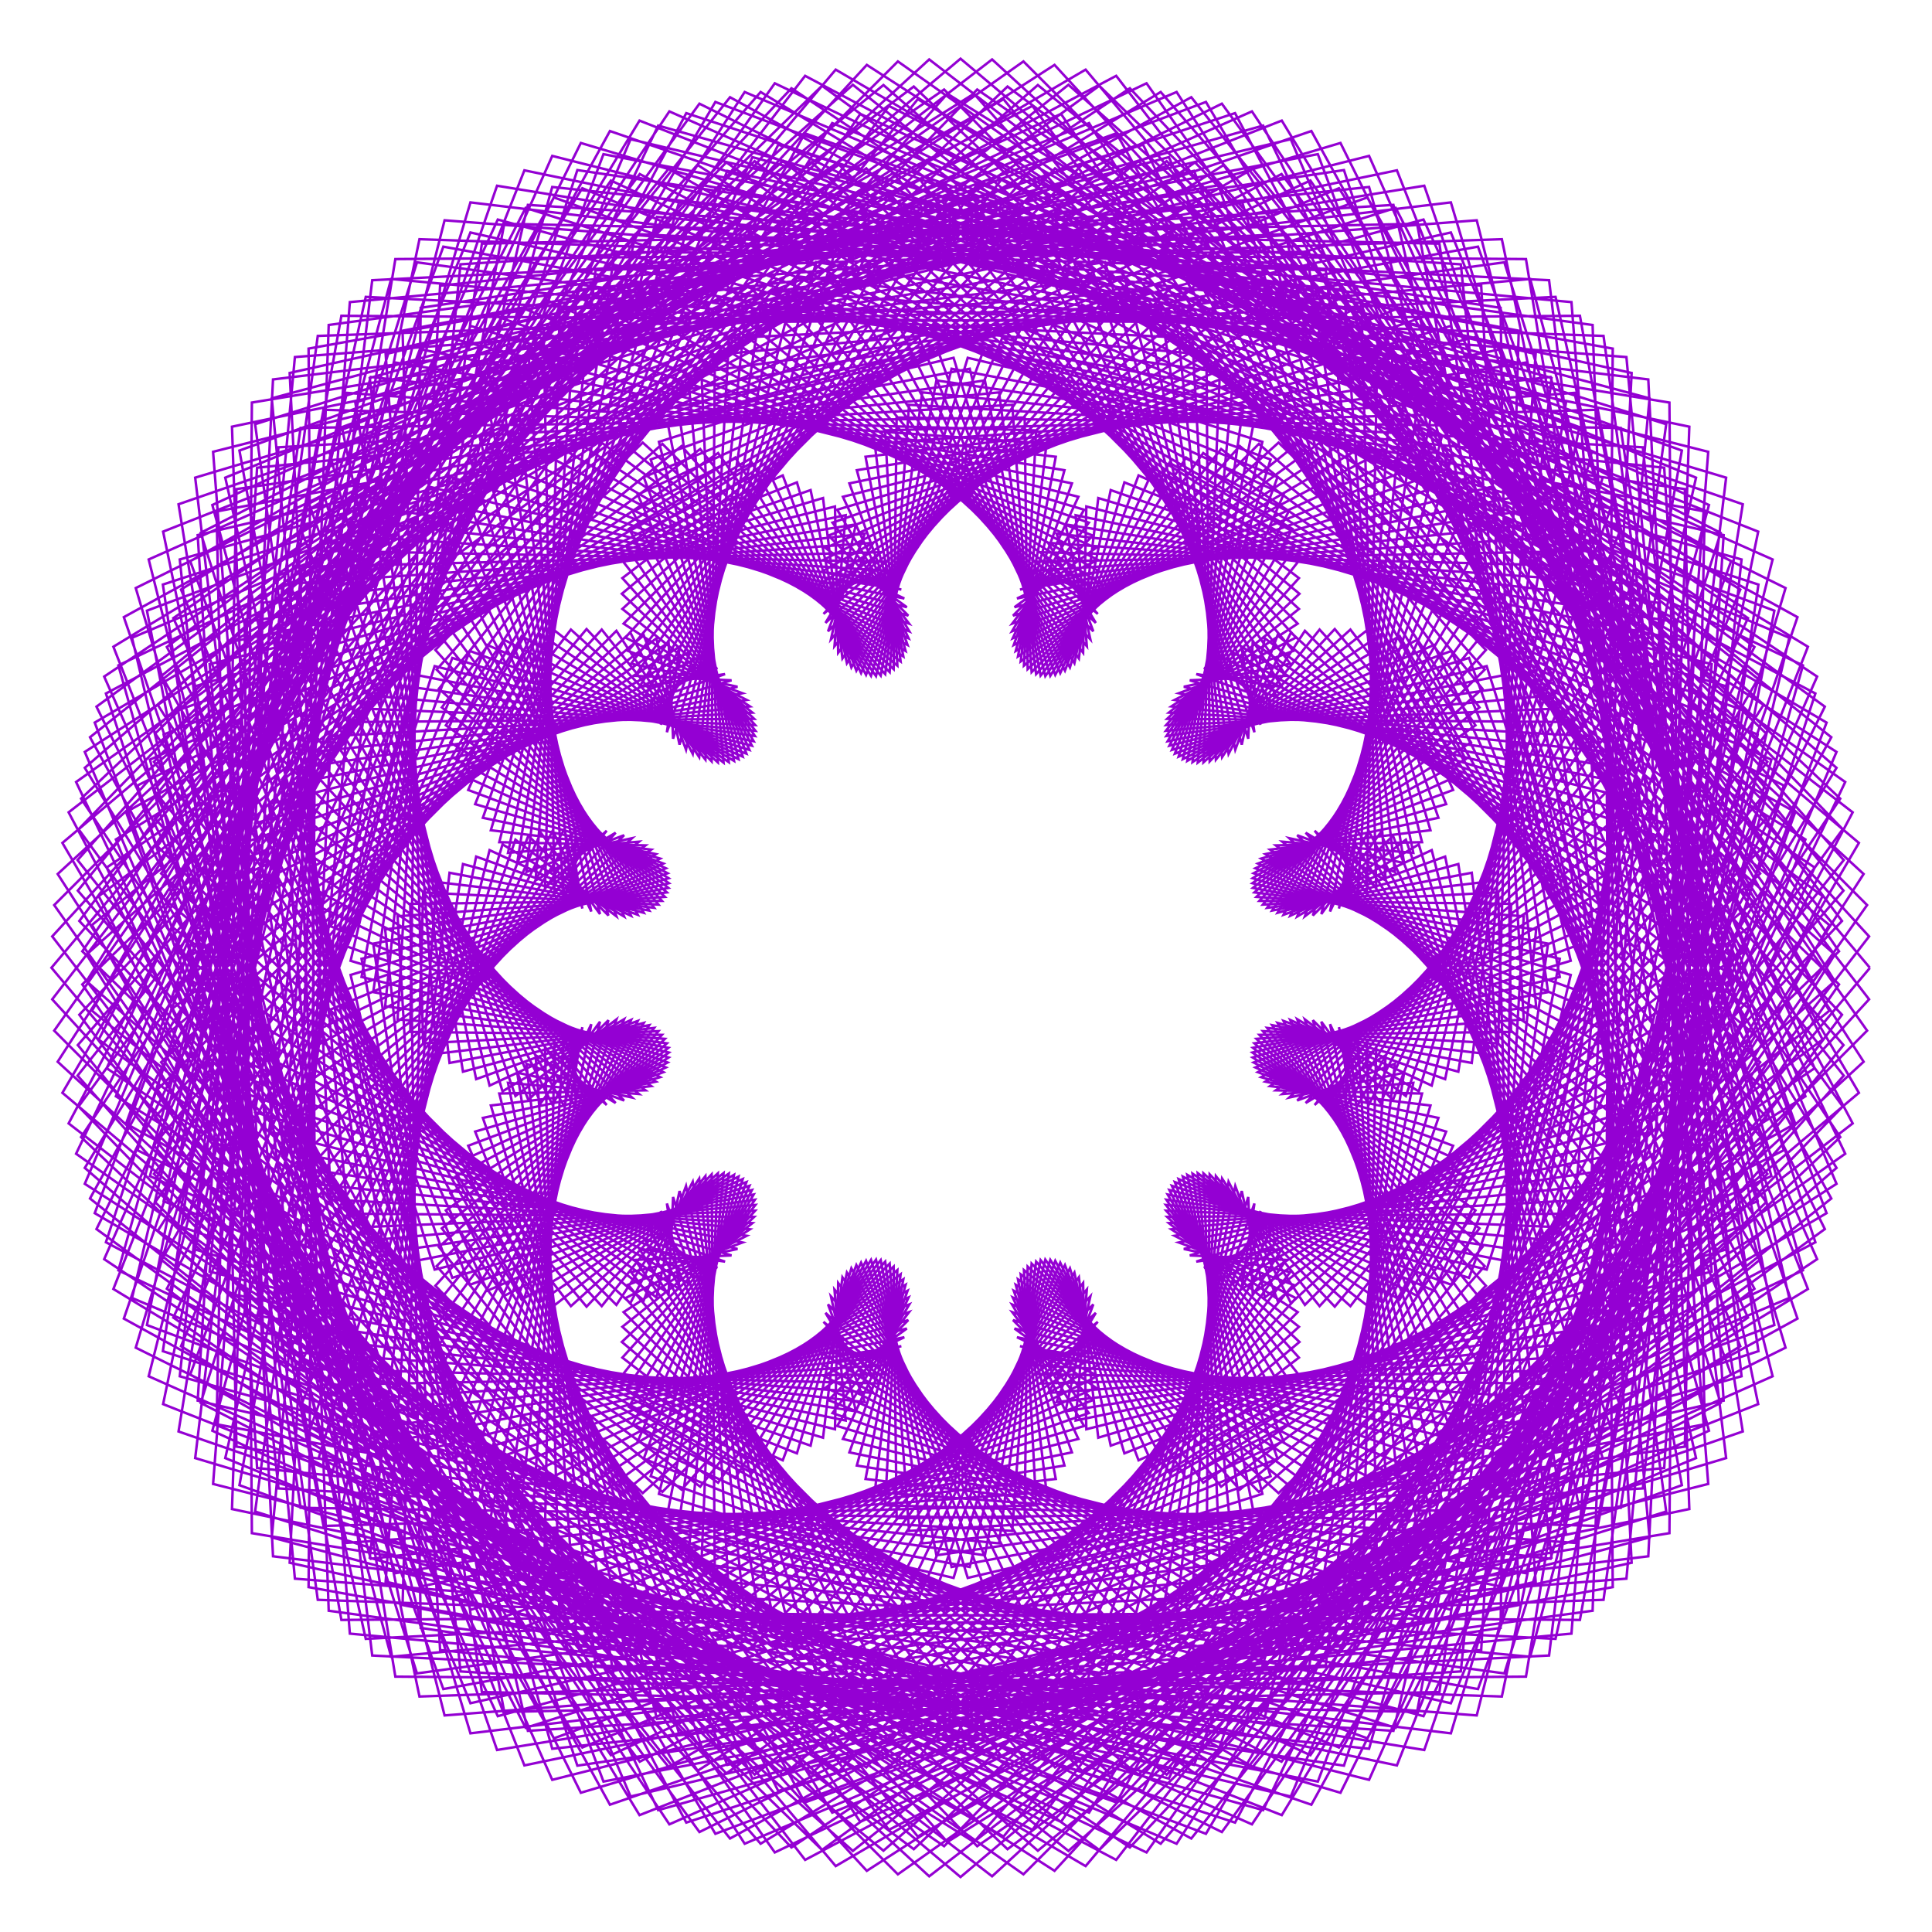 <?xml version="1.0" encoding="utf-8"  standalone="no"?>
<svg 
 width="777" height="777"
 viewBox="0 0 777 777"
 xmlns="http://www.w3.org/2000/svg"
 xmlns:xlink="http://www.w3.org/1999/xlink"
>

<title>Gnuplot</title>
<desc>Produced by GNUPLOT 5.2 patchlevel 7 </desc>

<g id="gnuplot_canvas">

<rect x="0" y="0" width="777" height="777" fill="none"/>
<defs>

	<circle id='gpDot' r='0.5' stroke-width='0.5' stroke='currentColor'/>
	<path id='gpPt0' stroke-width='0.222' stroke='currentColor' d='M-1,0 h2 M0,-1 v2'/>
	<path id='gpPt1' stroke-width='0.222' stroke='currentColor' d='M-1,-1 L1,1 M1,-1 L-1,1'/>
	<path id='gpPt2' stroke-width='0.222' stroke='currentColor' d='M-1,0 L1,0 M0,-1 L0,1 M-1,-1 L1,1 M-1,1 L1,-1'/>
	<rect id='gpPt3' stroke-width='0.222' stroke='currentColor' x='-1' y='-1' width='2' height='2'/>
	<rect id='gpPt4' stroke-width='0.222' stroke='currentColor' fill='currentColor' x='-1' y='-1' width='2' height='2'/>
	<circle id='gpPt5' stroke-width='0.222' stroke='currentColor' cx='0' cy='0' r='1'/>
	<use xlink:href='#gpPt5' id='gpPt6' fill='currentColor' stroke='none'/>
	<path id='gpPt7' stroke-width='0.222' stroke='currentColor' d='M0,-1.33 L-1.33,0.67 L1.33,0.67 z'/>
	<use xlink:href='#gpPt7' id='gpPt8' fill='currentColor' stroke='none'/>
	<use xlink:href='#gpPt7' id='gpPt9' stroke='currentColor' transform='rotate(180)'/>
	<use xlink:href='#gpPt9' id='gpPt10' fill='currentColor' stroke='none'/>
	<use xlink:href='#gpPt3' id='gpPt11' stroke='currentColor' transform='rotate(45)'/>
	<use xlink:href='#gpPt11' id='gpPt12' fill='currentColor' stroke='none'/>
	<path id='gpPt13' stroke-width='0.222' stroke='currentColor' d='M0,1.330 L1.265,0.411 L0.782,-1.067 L-0.782,-1.076 L-1.265,0.411 z'/>
	<use xlink:href='#gpPt13' id='gpPt14' fill='currentColor' stroke='none'/>
	<filter id='textbox' filterUnits='objectBoundingBox' x='0' y='0' height='1' width='1'>
	  <feFlood flood-color='white' flood-opacity='1' result='bgnd'/>
	  <feComposite in='SourceGraphic' in2='bgnd' operator='atop'/>
	</filter>
	<filter id='greybox' filterUnits='objectBoundingBox' x='0' y='0' height='1' width='1'>
	  <feFlood flood-color='lightgrey' flood-opacity='1' result='grey'/>
	  <feComposite in='SourceGraphic' in2='grey' operator='atop'/>
	</filter>
</defs>
<g fill="none" color="white" stroke="currentColor" stroke-width="1.00" stroke-linecap="butt" stroke-linejoin="miter">
</g>
<g fill="none" color="black" stroke="currentColor" stroke-width="1.00" stroke-linecap="butt" stroke-linejoin="miter">
</g>
<g fill="none" color="black" stroke="currentColor" stroke-width="1.00" stroke-linecap="butt" stroke-linejoin="miter">
</g>
	<g id="gnuplot_plot_1" ><title>real(z(t)),imag(z(t))</title>
<g fill="none" color="black" stroke="currentColor" stroke-width="1.00" stroke-linecap="butt" stroke-linejoin="miter">
	<path stroke='rgb(148,   0, 211)'  d='M752.0,389.2 L521.3,115.2 L330.3,234.5 L360.9,233.4 L146.4,209.8 L59.8,553.5 L390.3,700.4 L515.6,502.2
		L481.1,507.4 L675.6,439.2 L604.0,96.2 L239.5,108.7 L211.7,350.7 L251.0,335.9 L112.1,474.5 L323.8,748.0
		L648.4,576.0 L565.4,337.7 L524.8,368.5 L587.0,193.1 L281.3,41.7 L63.3,340.3 L247.9,524.8 L281.2,474.0
		L299.4,649.0 L635.4,651.5 L701.1,285.6 L446.7,197.1 L432.1,266.7 L346.0,125.3 L47.6,267.6 L149.1,626.9
		L424.6,594.8 L409.4,514.5 L539.0,599.7 L741.5,345.9 L492.2,66.3 L251.7,219.5 L303.6,296.0 L160.6,275.6
		L90.6,586.4 L438.0,729.0 L591.6,479.9 L503.8,425.3 L631.7,386.4 L560.4,82.4 L185.2,106.3 L154.9,404.7
		L268.2,419.6 L176.5,501.5 L369.1,738.6 L696.2,552.8 L590.8,264.6 L471.3,301.6 L516.2,198.9 L245.7,72.6
		L33.1,382.6 L258.5,600.5 L359.4,509.4 L360.6,610.6 L651.8,606.4 L707.2,235.1 L403.2,135.6 L346.3,270.7
		L308.7,188.5 L55.3,315.9 L167.7,673.0 L490.6,628.9 L484.0,471.9 L543.1,525.3 L710.8,306.4 L454.4,35.5
		L178.5,219.4 L256.5,367.9 L191.5,344.5 L137.5,606.7 L485.0,737.5 L655.5,446.8 L513.1,340.0 L571.9,338.7
		L508.5,87.2 L140.7,121.5 L114.1,462.5 L298.6,499.7 L252.6,516.7 L413.5,708.9 L727.1,518.4 L600.2,195.7
		L408.0,244.2 L440.7,220.4 L220.3,120.9 L23.2,427.0 L281.7,664.8 L441.5,531.6 L418.6,556.4 L651.2,550.5
		L694.2,192.1 L353.9,90.2 L263.4,288.2 L281.6,264.0 L82.9,366.0 L199.9,703.8 L554.1,646.0 L549.7,418.9
		L532.6,445.0 L661.9,274.6 L411.6,24.7 L115.6,233.6 L222.3,444.5 L237.8,411.9 L197.0,611.9 L527.4,725.8
		L703.6,405.8 L508.7,256.7 L499.4,299.5 L452.2,111.1 L109.8,152.6 L91.2,520.0 L340.1,571.3 L335.6,518.6
		L452.9,660.5 L738.6,476.1 L593.6,135.5 L339.0,199.8 L365.4,256.7 L207.8,183.4 L34.1,469.7 L315.0,713.8
		L522.6,539.7 L469.4,489.4 L632.9,488.1 L663.4,160.2 L302.6,63.2 L188.3,317.7 L266.8,347.3 L129.0,413.6
		L242.7,716.5 L610.8,645.5 L602.5,358.9 L507.9,363.8 L597.7,253.3 L367.5,34.8 L67.1,260.2 L202.9,521.1
		L297.0,473.2 L265.0,600.8 L561.3,694.9 L733.0,360.4 L491.1,180.6 L418.5,271.7 L396.1,153.0 L95.1,196.7
		L87.1,572.8 L390.0,630.2 L420.4,506.6 L483.9,596.3 L729.8,429.6 L572.5,88.3 L268.6,170.6 L295.2,306.0
		L209.8,255.8 L65.0,506.7 L355.3,744.3 L597.4,533.4 L509.6,413.4 L597.2,423.8 L617.6,142.4 L253.6,56.0
		L125.5,357.0 L265.5,433.2 L191.1,455.1 L292.5,709.8 L656.2,628.5 L639.6,296.1 L470.1,286.6 L522.4,244.9
		L326.3,65.2 L36.2,296.5 L199.0,592.7 L365.7,524.6 L336.7,573.5 L583.4,647.4 L742.1,314.5 L462.1,116.3
		L334.2,257.1 L344.2,210.9 L98.4,250.2 L101.3,616.6 L444.4,673.1 L502.0,481.4 L503.8,520.2 L700.8,383.1
		L539.1,57.5 L201.7,157.9 L234.2,365.4 L227.0,333.4 L113.7,534.5 L399.0,754.6 L661.4,514.0 L536.8,333.2
		L545.9,361.9 L560.2,140.9 L210.9,68.5 L78.8,403.0 L277.7,516.6 L265.7,487.0 L345.0,683.6 L687.0,596.8
		L659.1,235.0 L421.5,218.3 L440.7,250.5 L291.5,114.2 L25.1,339.0 L209.9,654.7 L439.5,563.1 L407.4,530.9
		L591.4,586.6 L730.8,272.1 L424.3,67.7 L251.5,256.4 L300.3,281.5 L120.2,308.9 L132.2,647.8 L499.4,697.8
		L575.3,444.6 L510.8,436.8 L653.1,340.4 L496.7,45.5 L142.9,161.9 L186.2,431.0 L258.9,411.4 L177.0,550.4
		L442.1,744.0 L710.3,483.5 L549.5,253.7 L481.7,306.7 L495.5,156.5 L178.3,99.2 L50.7,451.9 L302.4,592.4
		L348.3,507.1 L396.0,638.9 L700.4,553.5 L660.7,179.9 L365.6,162.8 L357.8,270.3 L266.4,178.5 L34.8,383.9
		L234.2,702.8 L513.8,586.6 L472.5,475.4 L583.7,516.7 L699.9,237.1 L381.0,37.7 L175.6,269.3 L267.4,360.7
		L159.9,368.5 L177.0,663.6 L550.6,703.3 L636.0,398.9 L504.2,351.2 L589.5,305.3 L449.0,53.6 L96.3,181.2
		L153.6,498.4 L303.8,484.6 L250.8,552.4 L480.6,713.2 L741.1,445.0 L547.5,179.9 L408.5,261.8 L428.1,189.1
		L159.0,145.8 L42.6,499.6 L337.5,656.0 L433.9,513.7 L441.7,578.2 L694.9,502.3 L644.9,135.1 L306.0,123.1
		L278.6,303.2 L253.5,254.4 L64.8,427.2 L269.2,733.7 L583.7,594.3 L528.0,410.3 L560.2,442.4 L651.8,212.8
		L336.1,28.0 L111.3,294.4 L247.6,443.6 L215.4,424.4 L232.1,662.0 L593.9,689.9 L680.7,347.9 L484.1,268.6
		L513.7,280.6 L400.1,81.7 L65.6,213.8 L138.0,563.1 L359.0,548.8 L330.3,539.7 L511.1,664.3 L751.7,401.9
		L531.6,116.6 L330.5,229.9 L362.5,237.1 L155.0,204.6 L54.6,542.0 L380.2,703.7 L517.3,506.7 L478.5,504.9
		L670.2,447.3 L613.7,104.2 L247.3,101.3 L208.0,347.1 L254.2,337.1 L113.4,465.0 L311.6,745.0 L644.5,586.3
		L570.6,339.6 L521.7,368.6 L589.8,201.9 L293.6,39.1 L62.3,329.2 L242.0,525.3 L283.7,473.0 L293.2,642.5
		L625.6,659.1 L706.9,295.4 L452.2,194.0 L430.3,268.4 L354.1,128.4 L53.1,256.5 L139.5,620.5 L420.9,600.1
		L410.5,512.5 L530.5,600.3 L741.4,358.2 L503.8,67.9 L252.9,212.7 L303.1,298.1 L167.7,271.5 L85.4,575.4
		L426.7,732.7 L593.4,486.8 L503.7,423.3 L627.3,392.9 L569.9,90.0 L193.8,98.0 L150.1,399.0 L268.8,421.4
		L177.7,494.0 L357.5,735.9 L692.0,564.2 L597.9,267.9 L470.3,299.9 L518.2,205.8 L257.3,70.0 L31.9,370.4
		L250.4,600.6 L360.9,510.8 L356.0,605.4 L642.6,613.7 L713.6,245.6 L410.7,131.9 L344.4,269.7 L314.8,191.2
		L60.3,305.5 L157.3,666.3 L485.2,635.8 L486.5,472.3 L536.8,525.5 L710.9,317.9 L466.8,37.0 L180.5,210.7
		L253.8,368.3 L196.9,341.9 L132.6,596.5 L473.2,741.5 L657.6,455.8 L515.7,338.5 L568.4,343.0 L517.1,94.1
		L149.7,112.7 L108.2,455.1 L296.6,502.3 L253.8,511.6 L402.9,706.5 L722.9,530.3 L609.0,199.9 L409.0,240.7
		L441.6,225.2 L230.7,118.5 L21.8,414.5 L271.7,664.8 L442.1,535.5 L416.0,552.6 L643.1,557.0 L700.9,202.8
		L363.1,85.8 L261.1,284.5 L285.3,266.3 L87.3,356.8 L189.2,697.1 L547.6,654.1 L553.5,421.5 L528.7,444.4
		L661.9,284.6 L424.1,26.1 L118.0,223.2 L217.5,443.6 L241.3,410.9 L192.8,603.1 L515.5,730.0 L706.0,416.4
		L513.8,255.5 L496.8,301.5 L459.6,117.0 L118.6,143.6 L84.3,511.4 L335.8,574.8 L337.1,516.0 L443.9,658.4
		L734.6,487.9 L603.8,140.4 L341.6,194.4 L365.0,259.4 L216.5,181.4 L32.6,457.3 L303.5,713.7 L522.4,546.0
		L469.0,486.9 L626.0,493.5 L670.1,170.6 L313.0,58.2 L185.6,311.6 L267.8,349.2 L132.7,406.1 L232.2,710.1
		L603.5,654.7 L607.7,363.5 L506.5,362.3 L597.6,261.4 L379.7,36.0 L69.7,248.6 L196.0,519.1 L298.7,474.2
		L261.7,593.7 L549.9,699.1 L735.7,372.0 L498.6,179.4 L416.7,271.1 L401.8,157.8 L103.4,188.1 L79.5,563.3
		L383.5,634.6 L422.4,506.7 L477.0,594.5 L726.1,440.9 L583.5,93.5 L272.7,163.5 L293.1,306.5 L216.6,254.6
		L63.4,495.1 L343.0,744.4 L596.8,541.9 L511.6,412.3 L591.9,427.5 L624.0,152.0 L264.7,50.5 L122.4,348.9
		L263.8,435.0 L194.2,449.6 L282.7,704.0 L648.6,638.3 L646.1,302.3 L471.1,284.1 L521.9,250.8 L337.4,66.2
		L38.8,284.2 L190.2,589.9 L365.6,527.7 L334.8,568.3 L573.1,651.3 L745.1,326.7 L471.6,115.0 L333.0,253.9
		L347.8,214.6 L105.8,242.4 L93.3,606.9 L436.3,678.5 L504.5,484.0 L499.3,518.5 L697.5,393.2 L550.6,62.7
		L206.9,149.3 L230.5,363.8 L231.6,333.2 L112.3,524.2 L386.3,754.9 L660.4,524.2 L541.1,333.2 L542.2,363.8
		L565.8,149.3 L222.1,62.7 L75.2,393.2 L273.4,518.5 L268.2,484.0 L336.4,678.5 L679.4,606.9 L666.9,242.4
		L424.9,214.6 L439.7,253.9 L301.1,115.0 L27.6,326.7 L199.6,651.3 L437.9,568.3 L407.1,527.7 L582.5,589.9
		L733.9,284.2 L435.3,66.2 L250.8,250.8 L301.6,284.1 L126.6,302.3 L124.1,638.3 L490.0,704.0 L578.5,449.6
		L508.9,435.0 L650.3,348.9 L508.0,50.5 L148.7,152.0 L180.8,427.5 L261.1,412.3 L175.9,541.9 L429.7,744.4
		L709.3,495.1 L556.1,254.6 L479.6,306.5 L500.0,163.5 L189.2,93.5 L46.6,440.9 L295.7,594.5 L350.3,506.7
		L389.2,634.6 L693.2,563.3 L669.3,188.1 L370.9,157.8 L356.0,271.1 L274.1,179.4 L37.0,372.0 L222.8,699.1
		L511.0,593.7 L474.0,474.2 L576.7,519.1 L703.0,248.6 L393.0,36.0 L175.1,261.4 L266.2,362.3 L165.0,363.5
		L169.2,654.7 L540.5,710.1 L640.0,406.1 L504.9,349.2 L587.1,311.6 L459.7,58.2 L102.6,170.6 L146.7,493.5
		L303.7,486.9 L250.3,546.0 L469.2,713.7 L740.1,457.3 L556.2,181.4 L407.7,259.4 L431.1,194.4 L168.9,140.4
		L38.1,487.9 L328.8,658.4 L435.6,516.0 L436.9,574.8 L688.4,511.4 L654.1,143.6 L313.1,117.0 L275.9,301.5
		L258.9,255.5 L66.7,416.4 L257.2,730.0 L579.9,603.1 L531.4,410.9 L555.2,443.6 L654.7,223.2 L348.6,26.1
		L110.8,284.6 L244.0,444.4 L219.2,421.5 L225.1,654.1 L583.5,697.1 L685.4,356.8 L487.4,266.3 L511.6,284.5
		L409.6,85.8 L71.8,202.8 L129.6,557.0 L356.7,552.6 L330.6,535.5 L501.0,664.8 L750.9,414.5 L542.0,118.5
		L331.1,225.2 L363.7,240.7 L163.7,199.9 L49.8,530.3 L369.8,706.5 L518.9,511.6 L476.1,502.3 L664.5,455.1
		L623.0,112.7 L255.6,94.1 L204.3,343.0 L257.0,338.5 L115.1,455.8 L299.5,741.5 L640.1,596.5 L575.8,341.9
		L518.9,368.3 L592.2,210.7 L305.9,37.0 L61.8,317.9 L235.9,525.5 L286.2,472.3 L287.5,635.8 L615.4,666.3
		L712.4,305.5 L457.9,191.2 L428.3,269.7 L362.0,131.9 L59.1,245.6 L130.1,613.7 L416.7,605.4 L411.8,510.8
		L522.3,600.6 L740.8,370.4 L515.4,70.0 L254.5,205.8 L302.4,299.9 L174.8,267.9 L80.7,564.2 L415.2,735.9
		L595.0,494.0 L503.9,421.4 L622.6,399.0 L578.9,98.0 L202.8,90.0 L145.4,392.9 L269.0,423.3 L179.3,486.8
		L346.0,732.7 L687.3,575.4 L605.0,271.5 L469.6,298.1 L519.8,212.7 L268.9,67.9 L31.3,358.2 L242.2,600.3
		L362.2,512.5 L351.8,600.1 L633.2,620.5 L719.6,256.5 L418.6,128.4 L342.4,268.4 L320.5,194.0 L65.8,295.4
		L147.1,659.1 L479.5,642.5 L489.0,473.0 L530.7,525.3 L710.4,329.2 L479.1,39.1 L182.9,201.9 L251.0,368.6
		L202.1,339.6 L128.2,586.3 L461.1,745.0 L659.3,465.0 L518.5,337.1 L564.7,347.1 L525.4,101.3 L159.0,104.2
		L102.5,447.3 L294.2,504.9 L255.4,506.7 L392.5,703.7 L718.1,542.0 L617.7,204.6 L410.2,237.1 L442.2,229.9
		L241.1,116.6 L21.0,401.9 L261.6,664.3 L442.4,539.7 L413.7,548.8 L634.7,563.1 L707.1,213.8 L372.6,81.7
		L259.0,280.6 L288.6,268.6 L92.0,347.9 L178.8,689.9 L540.6,662.0 L557.3,424.4 L525.1,443.6 L661.4,294.4
		L436.6,28.0 L120.9,212.8 L212.5,442.4 L244.7,410.3 L189.0,594.3 L503.5,733.7 L707.9,427.2 L519.2,254.4
		L494.1,303.2 L466.7,123.1 L127.8,135.1 L77.8,502.3 L331.0,578.2 L338.8,513.7 L435.2,656.0 L730.1,499.6
		L613.7,145.8 L344.6,189.1 L364.2,261.8 L225.2,179.9 L31.6,445.0 L292.1,713.2 L521.9,552.4 L468.9,484.6
		L619.1,498.4 L676.4,181.2 L323.7,53.6 L183.2,305.3 L268.5,351.2 L136.7,398.9 L222.1,703.3 L595.7,663.6
		L612.8,368.5 L505.3,360.7 L597.1,269.3 L391.7,37.7 L72.8,237.1 L189.0,516.7 L300.2,475.4 L258.9,586.6
		L538.5,702.8 L737.9,383.9 L506.3,178.5 L414.9,270.3 L407.1,162.8 L112.0,179.9 L72.3,553.5 L376.7,638.9
		L424.4,507.1 L470.3,592.4 L722.0,451.9 L594.4,99.2 L277.2,156.5 L291.0,306.7 L223.2,253.7 L62.4,483.5
		L330.6,744.0 L595.7,550.4 L513.8,411.4 L586.5,431.0 L629.8,161.9 L276.0,45.5 L119.6,340.4 L261.9,436.8
		L197.4,444.6 L273.3,697.8 L640.5,647.8 L652.5,308.9 L472.4,281.5 L521.2,256.4 L348.4,67.7 L41.9,272.1
		L181.3,586.6 L365.3,530.9 L333.2,563.1 L562.8,654.7 L747.6,339.0 L481.2,114.2 L332.0,250.5 L351.2,218.3
		L113.6,235.0 L85.7,596.8 L427.7,683.6 L507.0,487.0 L495.0,516.6 L693.9,403.0 L561.8,68.5 L212.5,140.9
		L226.8,361.9 L235.9,333.2 L111.3,514.0 L373.7,754.6 L659.0,534.5 L545.7,333.4 L538.5,365.4 L571.0,157.9
		L233.6,57.5 L71.9,383.1 L268.9,520.2 L270.7,481.4 L328.3,673.1 L671.4,616.6 L674.3,250.2 L428.5,210.9
		L438.5,257.1 L310.6,116.3 L30.6,314.5 L189.3,647.4 L436.0,573.5 L407.0,524.6 L573.7,592.7 L736.5,296.5
		L446.4,65.2 L250.3,244.9 L302.6,286.6 L133.1,296.1 L116.5,628.5 L480.2,709.8 L581.6,455.1 L507.2,433.2
		L647.2,357.0 L519.1,56.0 L155.1,142.4 L175.5,423.8 L263.1,413.4 L175.3,533.4 L417.4,744.3 L707.7,506.7
		L562.9,255.8 L477.5,306.0 L504.1,170.6 L200.2,88.3 L42.9,429.6 L288.8,596.3 L352.3,506.6 L382.7,630.2
		L685.6,572.8 L677.6,196.7 L376.6,153.0 L354.2,271.7 L281.6,180.6 L39.7,360.4 L211.4,694.9 L507.7,600.8
		L475.7,473.2 L569.8,521.1 L705.6,260.2 L405.2,34.8 L175.0,253.3 L264.8,363.8 L170.2,358.9 L161.9,645.5
		L530.0,716.5 L643.7,413.6 L505.9,347.3 L584.4,317.7 L470.1,63.2 L109.3,160.2 L139.8,488.1 L303.3,489.4
		L250.1,539.7 L457.7,713.8 L738.6,469.7 L564.9,183.4 L407.3,256.7 L433.7,199.8 L179.1,135.5 L34.1,476.1
		L319.8,660.5 L437.1,518.6 L432.6,571.3 L681.5,520.0 L662.9,152.6 L320.5,111.1 L273.3,299.5 L264.0,256.7
		L69.1,405.8 L245.3,725.8 L575.7,611.9 L534.9,411.9 L550.4,444.5 L657.1,233.6 L361.1,24.7 L110.8,274.6
		L240.1,445.0 L223.0,418.9 L218.6,646.0 L572.8,703.8 L689.8,366.0 L491.1,264.0 L509.3,288.2 L418.8,90.2
		L78.5,192.1 L121.5,550.5 L354.1,556.4 L331.2,531.6 L491.0,664.8 L749.5,427.0 L552.4,120.9 L332.0,220.4
		L364.7,244.2 L172.5,195.7 L45.6,518.4 L359.2,708.9 L520.1,516.7 L474.1,499.7 L658.6,462.5 L632.0,121.5
		L264.2,87.2 L200.8,338.7 L259.6,340.0 L117.2,446.8 L287.7,737.5 L635.2,606.7 L581.2,344.5 L516.2,367.9
		L594.2,219.4 L318.3,35.5 L61.9,306.4 L229.6,525.3 L288.7,471.9 L282.1,628.9 L605.0,673.0 L717.4,315.9
		L464.0,188.5 L426.4,270.7 L369.5,135.6 L65.5,235.1 L120.9,606.4 L412.1,610.6 L413.3,509.4 L514.2,600.5
		L739.6,382.6 L527.0,72.6 L256.5,198.9 L301.4,301.6 L181.9,264.6 L76.5,552.8 L403.6,738.6 L596.2,501.5
		L504.5,419.6 L617.8,404.7 L587.5,106.3 L212.3,82.4 L141.0,386.4 L268.9,425.3 L181.1,479.9 L334.7,729.0
		L682.1,586.4 L612.1,275.6 L469.1,296.0 L521.0,219.5 L280.5,66.3 L31.2,345.9 L233.7,599.7 L363.3,514.5
		L348.1,594.8 L623.6,626.9 L725.1,267.6 L426.7,125.3 L340.6,266.7 L326.0,197.1 L71.6,285.6 L137.3,651.5
		L473.3,649.0 L491.5,474.0 L524.8,524.8 L709.4,340.3 L491.4,41.7 L185.7,193.1 L247.9,368.5 L207.3,337.7
		L124.3,576.0 L448.9,748.0 L660.6,474.5 L521.7,335.9 L561.0,350.7 L533.2,108.7 L168.7,96.2 L97.1,439.2
		L291.6,507.4 L257.1,502.2 L382.4,700.4 L712.9,553.5 L626.3,209.8 L411.8,233.4 L442.4,234.5 L251.4,115.2
		L20.7,389.2 L251.4,663.3 L442.4,544.0 L411.8,545.1 L626.3,568.7 L712.9,225.0 L382.4,78.1 L257.1,276.3
		L291.6,271.1 L97.1,339.3 L168.7,682.3 L533.2,669.8 L561.0,427.8 L521.7,442.6 L660.6,304.0 L448.9,30.5
		L124.3,202.5 L207.3,440.8 L247.9,410.0 L185.7,585.4 L491.4,736.8 L709.4,438.2 L524.8,253.7 L491.5,304.5
		L473.3,129.5 L137.3,127.0 L71.6,492.9 L326.0,581.4 L340.6,511.8 L426.7,653.2 L725.1,510.9 L623.6,151.6
		L348.1,183.7 L363.3,264.0 L233.7,178.8 L31.2,432.6 L280.5,712.2 L521.0,559.0 L469.1,482.5 L612.1,502.9
		L682.1,192.1 L334.7,49.5 L181.1,298.6 L268.9,353.2 L141.0,392.1 L212.3,696.1 L587.5,672.2 L617.8,373.8
		L504.5,358.9 L596.2,277.0 L403.6,39.9 L76.5,225.7 L181.9,513.9 L301.4,476.9 L256.5,579.6 L527.0,705.9
		L739.6,395.9 L514.2,178.0 L413.3,269.1 L412.1,167.9 L120.9,172.1 L65.5,543.4 L369.5,642.9 L426.4,507.8
		L464.0,590.0 L717.4,462.6 L605.0,105.5 L282.1,149.6 L288.7,306.6 L229.6,253.2 L61.9,472.1 L318.3,743.0
		L594.2,559.1 L516.2,410.6 L581.2,434.0 L635.2,171.8 L287.7,41.0 L117.2,331.7 L259.6,438.5 L200.8,439.8
		L264.2,691.3 L632.0,657.0 L658.6,316.0 L474.1,278.8 L520.1,261.8 L359.2,69.6 L45.6,260.1 L172.5,582.8
		L364.7,534.3 L332.0,558.1 L552.4,657.6 L749.5,351.5 L491.0,113.7 L331.2,246.9 L354.1,222.1 L121.5,228.0
		L78.5,586.4 L418.8,688.3 L509.3,490.3 L491.1,514.5 L689.8,412.5 L572.8,74.7 L218.6,132.5 L223.0,359.6
		L240.1,333.5 L110.8,503.9 L361.1,753.8 L657.1,544.9 L550.4,334.0 L534.9,366.6 L575.7,166.6 L245.3,52.7
		L69.1,372.7 L264.0,521.8 L273.3,479.0 L320.5,667.4 L662.9,625.9 L681.5,258.5 L432.6,207.2 L437.1,259.9
		L319.8,118.0 L34.1,302.4 L179.1,643.0 L433.7,578.7 L407.3,521.8 L564.9,595.1 L738.6,308.8 L457.7,64.7
		L250.1,238.8 L303.3,289.1 L139.8,290.4 L109.3,618.3 L470.1,715.3 L584.4,460.8 L505.9,431.2 L643.7,364.9
		L530.0,62.0 L161.9,133.0 L170.2,419.6 L264.8,414.7 L175.0,525.2 L405.2,743.7 L705.6,518.3 L569.8,257.4
		L475.7,305.3 L507.7,177.7 L211.4,83.6 L39.7,418.1 L281.6,597.9 L354.2,506.8 L376.6,625.5 L677.6,581.8
		L685.6,205.7 L382.7,148.3 L352.3,271.9 L288.8,182.2 L42.9,348.9 L200.2,690.2 L504.1,607.9 L477.5,472.5
		L562.9,522.7 L707.7,271.8 L417.4,34.2 L175.3,245.1 L263.1,365.1 L175.5,354.7 L155.1,636.1 L519.1,722.5
		L647.2,421.5 L507.2,345.3 L581.6,323.4 L480.2,68.7 L116.5,150.0 L133.1,482.4 L302.6,491.9 L250.3,533.6
		L446.4,713.3 L736.5,482.0 L573.7,185.8 L407.0,253.9 L436.0,205.0 L189.3,131.1 L30.6,464.0 L310.6,662.2
		L438.5,521.4 L428.5,567.6 L674.3,528.3 L671.4,161.9 L328.3,105.4 L270.7,297.1 L268.9,258.3 L71.9,395.4
		L233.6,721.0 L571.0,620.6 L538.5,413.1 L545.7,445.1 L659.0,244.0 L373.7,23.9 L111.3,264.5 L235.9,445.3
		L226.8,416.6 L212.5,637.6 L561.8,710.0 L693.9,375.5 L495.0,261.9 L507.0,291.5 L427.7,94.9 L85.7,181.7
		L113.6,543.5 L351.2,560.2 L332.0,528.0 L481.2,664.3 L747.6,439.5 L562.8,123.8 L333.2,215.4 L365.3,247.6
		L181.3,191.9 L41.9,506.4 L348.4,710.8 L521.2,522.1 L472.4,497.0 L652.5,469.6 L640.5,130.7 L273.3,80.7
		L197.4,333.9 L261.9,341.7 L119.6,438.1 L276.0,733.0 L629.8,616.6 L586.5,347.5 L513.8,367.1 L595.7,228.1
		L330.6,34.5 L62.4,295.0 L223.2,524.8 L291.0,471.8 L277.2,622.0 L594.4,679.3 L722.0,326.6 L470.3,186.1
		L424.4,271.4 L376.7,139.6 L72.3,225.0 L112.0,598.6 L407.1,615.7 L414.9,508.2 L506.3,600.0 L737.9,394.6
		L538.5,75.7 L258.9,191.9 L300.2,303.1 L189.0,261.8 L72.8,541.4 L391.7,740.8 L597.1,509.2 L505.3,417.8
		L612.8,410.0 L595.7,114.9 L222.1,75.2 L136.7,379.6 L268.5,427.3 L183.2,473.2 L323.7,724.9 L676.4,597.3
		L619.1,280.1 L468.9,293.9 L521.9,226.1 L292.1,65.3 L31.6,333.5 L225.2,598.6 L364.2,516.7 L344.6,589.4
		L613.7,632.7 L730.1,278.9 L435.2,122.5 L338.8,264.8 L331.0,200.3 L77.8,276.2 L127.8,643.4 L466.7,655.4
		L494.1,475.3 L519.2,524.1 L707.9,351.3 L503.5,44.8 L189.0,184.2 L244.7,368.2 L212.5,336.1 L120.9,565.7
		L436.6,750.5 L661.4,484.1 L525.1,334.9 L557.3,354.1 L540.6,116.5 L178.8,88.6 L92.0,430.6 L288.6,509.9
		L259.0,497.9 L372.6,696.8 L707.1,564.7 L634.7,215.4 L413.7,229.7 L442.4,238.8 L261.6,114.2 L21.0,376.6
		L241.1,661.9 L442.2,548.6 L410.2,541.4 L617.7,573.9 L718.1,236.5 L392.5,74.8 L255.4,271.8 L294.2,273.6
		L102.5,331.2 L159.0,674.3 L525.4,677.2 L564.7,431.4 L518.5,441.4 L659.3,313.5 L461.1,33.5 L128.2,192.2
		L202.1,438.9 L251.0,409.9 L182.9,576.6 L479.1,739.4 L710.4,449.3 L530.7,253.2 L489.0,305.5 L479.5,136.0
		L147.1,119.4 L65.8,483.1 L320.5,584.5 L342.4,510.1 L418.6,650.1 L719.6,522.0 L633.2,158.0 L351.8,178.4
		L362.2,266.0 L242.2,178.2 L31.3,420.3 L268.9,710.6 L519.8,565.8 L469.6,480.4 L605.0,507.0 L687.3,203.1
		L346.0,45.8 L179.3,291.7 L269.0,355.2 L145.4,385.6 L202.8,688.5 L578.9,680.5 L622.6,379.5 L503.9,357.1
		L595.0,284.5 L415.2,42.6 L80.7,214.3 L174.8,510.6 L302.4,478.6 L254.5,572.7 L515.4,708.5 L740.8,408.1
		L522.3,177.9 L411.8,267.7 L416.7,173.1 L130.1,164.8 L59.1,532.9 L362.0,646.6 L428.3,508.8 L457.9,587.3
		L712.4,473.0 L615.4,112.2 L287.5,142.7 L286.2,306.2 L235.9,253.0 L61.8,460.6 L305.9,741.5 L592.2,567.8
		L518.9,410.2 L575.8,436.6 L640.1,182.0 L299.5,37.0 L115.1,322.7 L257.0,440.0 L204.3,435.5 L255.6,684.4
		L623.0,665.8 L664.5,323.4 L476.1,276.2 L518.9,266.9 L369.8,72.0 L49.8,248.2 L163.7,578.6 L363.7,537.8
		L331.1,553.3 L542.0,660.0 L750.9,364.0 L501.0,113.7 L330.6,243.0 L356.7,225.9 L129.6,221.5 L71.8,575.7
		L409.6,692.7 L511.6,494.0 L487.4,512.2 L685.4,421.7 L583.5,81.4 L225.1,124.4 L219.2,357.0 L244.0,334.1
		L110.8,493.9 L348.6,752.4 L654.7,555.3 L555.2,334.9 L531.4,367.6 L579.9,175.4 L257.2,48.5 L66.7,362.1
		L258.9,523.0 L275.9,477.0 L313.1,661.5 L654.1,634.9 L688.4,267.1 L436.9,203.7 L435.6,262.5 L328.8,120.1
		L38.1,290.6 L168.9,638.1 L431.1,584.1 L407.7,519.1 L556.2,597.1 L740.1,321.2 L469.2,64.8 L250.3,232.5
		L303.7,291.6 L146.7,285.0 L102.6,607.9 L459.7,720.3 L587.1,466.9 L504.9,429.3 L640.0,372.4 L540.5,68.4
		L169.2,123.8 L165.0,415.0 L266.2,416.2 L175.1,517.1 L393.0,742.5 L703.0,529.9 L576.7,259.4 L474.0,304.3
		L511.0,184.8 L222.8,79.4 L37.0,406.5 L274.1,599.1 L356.0,507.4 L370.9,620.7 L669.3,590.4 L693.2,215.2
		L389.2,143.9 L350.3,271.8 L295.7,184.0 L46.6,337.6 L189.2,685.0 L500.0,615.0 L479.6,472.0 L556.1,523.9
		L709.3,283.4 L429.7,34.1 L175.9,236.6 L261.1,366.2 L180.8,351.0 L148.7,626.5 L508.0,728.0 L650.3,429.6
		L508.9,343.5 L578.5,328.9 L490.0,74.5 L124.1,140.2 L126.6,476.2 L301.6,494.4 L250.8,527.7 L435.3,712.3
		L733.9,494.3 L582.5,188.6 L407.1,250.8 L437.9,210.2 L199.6,127.2 L27.6,451.8 L301.1,663.5 L439.7,524.6
		L424.9,563.9 L666.9,536.1 L679.4,171.6 L336.4,100.0 L268.2,294.5 L273.4,260.0 L75.2,385.3 L222.1,715.8
		L565.8,629.2 L542.2,414.7 L541.1,445.3 L660.4,254.3 L386.3,23.6 L112.3,254.3 L231.6,445.3 L230.5,414.7
		L206.9,629.2 L550.6,715.8 L697.5,385.3 L499.3,260.0 L504.5,294.5 L436.3,100.0 L93.3,171.6 L105.8,536.1
		L347.8,563.9 L333.0,524.6 L471.6,663.5 L745.1,451.8 L573.1,127.2 L334.8,210.2 L365.6,250.8 L190.2,188.6
		L38.8,494.3 L337.4,712.3 L521.9,527.7 L471.1,494.4 L646.1,476.2 L648.6,140.2 L282.7,74.5 L194.2,328.9
		L263.8,343.5 L122.4,429.6 L264.7,728.0 L624.0,626.5 L591.9,351.0 L511.6,366.2 L596.8,236.6 L343.0,34.1
		L63.4,283.4 L216.6,523.9 L293.1,472.0 L272.7,615.0 L583.5,685.0 L726.1,337.6 L477.0,184.0 L422.4,271.8
		L383.5,143.9 L79.5,215.2 L103.4,590.4 L401.8,620.7 L416.7,507.4 L498.6,599.1 L735.7,406.5 L549.9,79.4
		L261.7,184.8 L298.7,304.3 L196.0,259.4 L69.7,529.9 L379.7,742.5 L597.6,517.1 L506.5,416.2 L607.7,415.0
		L603.5,123.8 L232.2,68.4 L132.7,372.4 L267.8,429.3 L185.6,466.9 L313.0,720.3 L670.1,607.9 L626.0,285.0
		L469.0,291.6 L522.4,232.5 L303.5,64.8 L32.6,321.2 L216.5,597.1 L365.0,519.1 L341.6,584.1 L603.8,638.1
		L734.6,290.6 L443.9,120.1 L337.1,262.5 L335.8,203.7 L84.3,267.1 L118.6,634.9 L459.6,661.5 L496.8,477.0
		L513.8,523.0 L706.0,362.1 L515.5,48.5 L192.8,175.4 L241.3,367.6 L217.5,334.9 L118.0,555.3 L424.1,752.4
		L661.9,493.9 L528.7,334.1 L553.5,357.0 L547.6,124.4 L189.2,81.4 L87.3,421.7 L285.3,512.2 L261.1,494.0
		L363.1,692.7 L700.9,575.7 L643.1,221.5 L416.0,225.9 L442.1,243.0 L271.7,113.7 L21.8,364.0 L230.7,660.0
		L441.6,553.3 L409.0,537.8 L609.0,578.6 L722.9,248.2 L402.9,72.0 L253.8,266.9 L296.6,276.2 L108.2,323.4
		L149.7,665.8 L517.1,684.4 L568.4,435.5 L515.7,440.0 L657.6,322.7 L473.2,37.0 L132.6,182.0 L196.9,436.6
		L253.8,410.2 L180.5,567.8 L466.8,741.5 L710.9,460.6 L536.8,253.0 L486.5,306.2 L485.2,142.7 L157.3,112.2
		L60.3,473.0 L314.8,587.3 L344.4,508.8 L410.7,646.6 L713.6,532.9 L642.6,164.8 L356.0,173.1 L360.9,267.7
		L250.4,177.9 L31.9,408.1 L257.3,708.5 L518.2,572.7 L470.3,478.6 L597.9,510.6 L692.0,214.3 L357.5,42.6
		L177.7,284.5 L268.8,357.1 L150.1,379.5 L193.8,680.5 L569.9,688.5 L627.3,385.6 L503.7,355.2 L593.4,291.7
		L426.7,45.8 L85.4,203.1 L167.7,507.0 L303.1,480.4 L252.9,565.8 L503.8,710.6 L741.4,420.3 L530.5,178.2
		L410.5,266.0 L420.9,178.4 L139.5,158.0 L53.1,522.0 L354.1,650.1 L430.3,510.1 L452.2,584.5 L706.9,483.1
		L625.6,119.4 L293.2,136.0 L283.7,305.5 L242.0,253.2 L62.3,449.3 L293.6,739.4 L589.8,576.6 L521.7,409.9
		L570.6,438.9 L644.5,192.2 L311.6,33.5 L113.4,313.5 L254.2,441.4 L208.0,431.4 L247.3,677.2 L613.7,674.3
		L670.2,331.2 L478.5,273.6 L517.3,271.8 L380.2,74.8 L54.6,236.5 L155.0,573.9 L362.5,541.4 L330.5,548.6
		L531.6,661.9 L751.7,376.6 L511.1,114.2 L330.3,238.8 L359.0,229.7 L138.0,215.4 L65.6,564.7 L400.1,696.8
		L513.7,497.9 L484.1,509.9 L680.7,430.6 L593.9,88.6 L232.1,116.5 L215.4,354.1 L247.6,334.9 L111.3,484.1
		L336.1,750.5 L651.8,565.7 L560.2,336.1 L528.0,368.2 L583.7,184.2 L269.2,44.8 L64.8,351.3 L253.5,524.1
		L278.6,475.3 L306.0,655.4 L644.9,643.4 L694.9,276.2 L441.7,200.3 L433.9,264.8 L337.5,122.5 L42.6,278.9
		L159.0,632.7 L428.1,589.4 L408.5,516.7 L547.5,598.6 L741.1,333.5 L480.6,65.3 L250.8,226.1 L303.8,293.9
		L153.6,280.1 L96.3,597.3 L449.0,724.9 L589.5,473.2 L504.2,427.3 L636.0,379.6 L550.6,75.2 L177.0,114.9
		L159.9,410.0 L267.4,417.8 L175.6,509.2 L381.0,740.8 L699.9,541.4 L583.7,261.8 L472.5,303.1 L513.8,191.9
		L234.2,75.7 L34.8,394.6 L266.4,600.0 L357.8,508.2 L365.6,615.7 L660.7,598.6 L700.4,225.0 L396.0,139.6
		L348.3,271.4 L302.4,186.1 L50.7,326.6 L178.3,679.3 L495.5,622.0 L481.7,471.8 L549.5,524.8 L710.3,295.0
		L442.1,34.5 L177.0,228.1 L258.9,367.1 L186.2,347.5 L142.9,616.6 L496.7,733.0 L653.1,438.1 L510.8,341.7
		L575.3,333.9 L499.4,80.7 L132.2,130.7 L120.2,469.6 L300.3,497.0 L251.5,522.1 L424.3,710.8 L730.8,506.4
		L591.4,191.9 L407.4,247.6 L439.5,215.4 L209.9,123.8 L25.1,439.5 L291.5,664.3 L440.7,528.0 L421.5,560.2
		L659.1,543.5 L687.0,181.7 L345.0,94.9 L265.7,291.5 L277.7,261.9 L78.8,375.5 L210.9,710.0 L560.2,637.6
		L545.9,416.6 L536.8,445.3 L661.4,264.5 L399.0,23.9 L113.7,244.0 L227.0,445.1 L234.2,413.1 L201.7,620.6
		L539.1,721.0 L700.8,395.4 L503.8,258.3 L502.0,297.1 L444.4,105.4 L101.3,161.9 L98.4,528.3 L344.2,567.6
		L334.2,521.4 L462.1,662.2 L742.1,464.0 L583.4,131.1 L336.7,205.0 L365.7,253.9 L199.0,185.8 L36.2,482.0
		L326.3,713.3 L522.4,533.6 L470.1,491.9 L639.6,482.4 L656.2,150.0 L292.5,68.7 L191.1,323.4 L265.5,345.3
		L125.5,421.5 L253.6,722.5 L617.6,636.1 L597.2,354.7 L509.6,365.1 L597.4,245.1 L355.3,34.2 L65.0,271.8
		L209.8,522.7 L295.2,472.5 L268.6,607.9 L572.5,690.2 L729.8,348.9 L483.9,182.2 L420.4,271.9 L390.0,148.3
		L87.1,205.7 L95.1,581.8 L396.1,625.5 L418.5,506.8 L491.1,597.9 L733.0,418.1 L561.3,83.6 L265.0,177.7
		L297.0,305.3 L202.9,257.4 L67.1,518.3 L367.5,743.7 L597.7,525.2 L507.9,414.7 L602.5,419.6 L610.8,133.0
		L242.7,62.0 L129.0,364.9 L266.8,431.2 L188.3,460.8 L302.6,715.3 L663.4,618.3 L632.9,290.4 L469.4,289.1
		L522.6,238.8 L315.0,64.7 L34.1,308.8 L207.8,595.1 L365.4,521.8 L339.0,578.7 L593.6,643.0 L738.6,302.4
		L452.9,118.0 L335.6,259.9 L340.1,207.2 L91.2,258.5 L109.8,625.9 L452.2,667.4 L499.4,479.0 L508.7,521.8
		L703.6,372.7 L527.4,52.7 L197.0,166.6 L237.8,366.6 L222.3,334.0 L115.6,544.9 L411.6,753.8 L661.9,503.9
		L532.6,333.5 L549.7,359.6 L554.1,132.5 L199.9,74.7 L82.9,412.5 L281.6,514.5 L263.4,490.3 L353.9,688.3
		L694.2,586.4 L651.2,228.0 L418.6,222.1 L441.5,246.9 L281.7,113.7 L23.2,351.5 L220.3,657.6 L440.7,558.1
		L408.0,534.3 L600.2,582.8 L727.1,260.1 L413.5,69.6 L252.6,261.8 L298.6,278.8 L114.1,316.0 L140.7,657.0
		L508.5,691.3 L571.9,439.8 L513.1,438.5 L655.5,331.7 L485.0,41.0 L137.5,171.8 L191.5,434.0 L256.5,410.6
		L178.5,559.1 L454.4,743.0 L710.8,472.1 L543.1,253.2 L484.0,306.6 L490.6,149.6 L167.7,105.5 L55.3,462.6
		L308.7,590.0 L346.3,507.8 L403.2,642.9 L707.2,543.4 L651.8,172.1 L360.6,167.9 L359.4,269.1 L258.5,178.0
		L33.1,395.9 L245.7,705.9 L516.2,579.6 L471.3,476.9 L590.8,513.9 L696.2,225.7 L369.1,39.9 L176.5,277.0
		L268.2,358.9 L154.9,373.8 L185.2,672.2 L560.4,696.1 L631.7,392.1 L503.8,353.2 L591.6,298.6 L438.0,49.5
		L90.6,192.1 L160.6,502.9 L303.6,482.5 L251.7,559.0 L492.2,712.2 L741.5,432.6 L539.0,178.8 L409.4,264.0
		L424.6,183.7 L149.1,151.6 L47.6,510.9 L346.0,653.2 L432.1,511.8 L446.7,581.4 L701.1,492.9 L635.4,127.0
		L299.4,129.5 L281.2,304.5 L247.9,253.7 L63.3,438.2 L281.3,736.8 L587.0,585.4 L524.8,410.0 L565.4,440.8
		L648.4,202.5 L323.8,30.5 L112.1,304.0 L251.0,442.6 L211.7,427.8 L239.5,669.8 L604.0,682.3 L675.6,339.3
		L481.1,271.1 L515.6,276.3 L390.3,78.1 L59.8,225.0 L146.4,568.7 L360.9,545.1 L330.3,544.0 L521.3,663.3
		L752.0,389.3  '/></g>
	</g>
<g fill="none" color="white" stroke="rgb(148,   0, 211)" stroke-width="2.00" stroke-linecap="butt" stroke-linejoin="miter">
</g>
<g fill="none" color="black" stroke="currentColor" stroke-width="2.00" stroke-linecap="butt" stroke-linejoin="miter">
</g>
<g fill="none" color="black" stroke="black" stroke-width="1.00" stroke-linecap="butt" stroke-linejoin="miter">
</g>
<g fill="none" color="black" stroke="currentColor" stroke-width="1.00" stroke-linecap="butt" stroke-linejoin="miter">
</g>
</g>
</svg>

